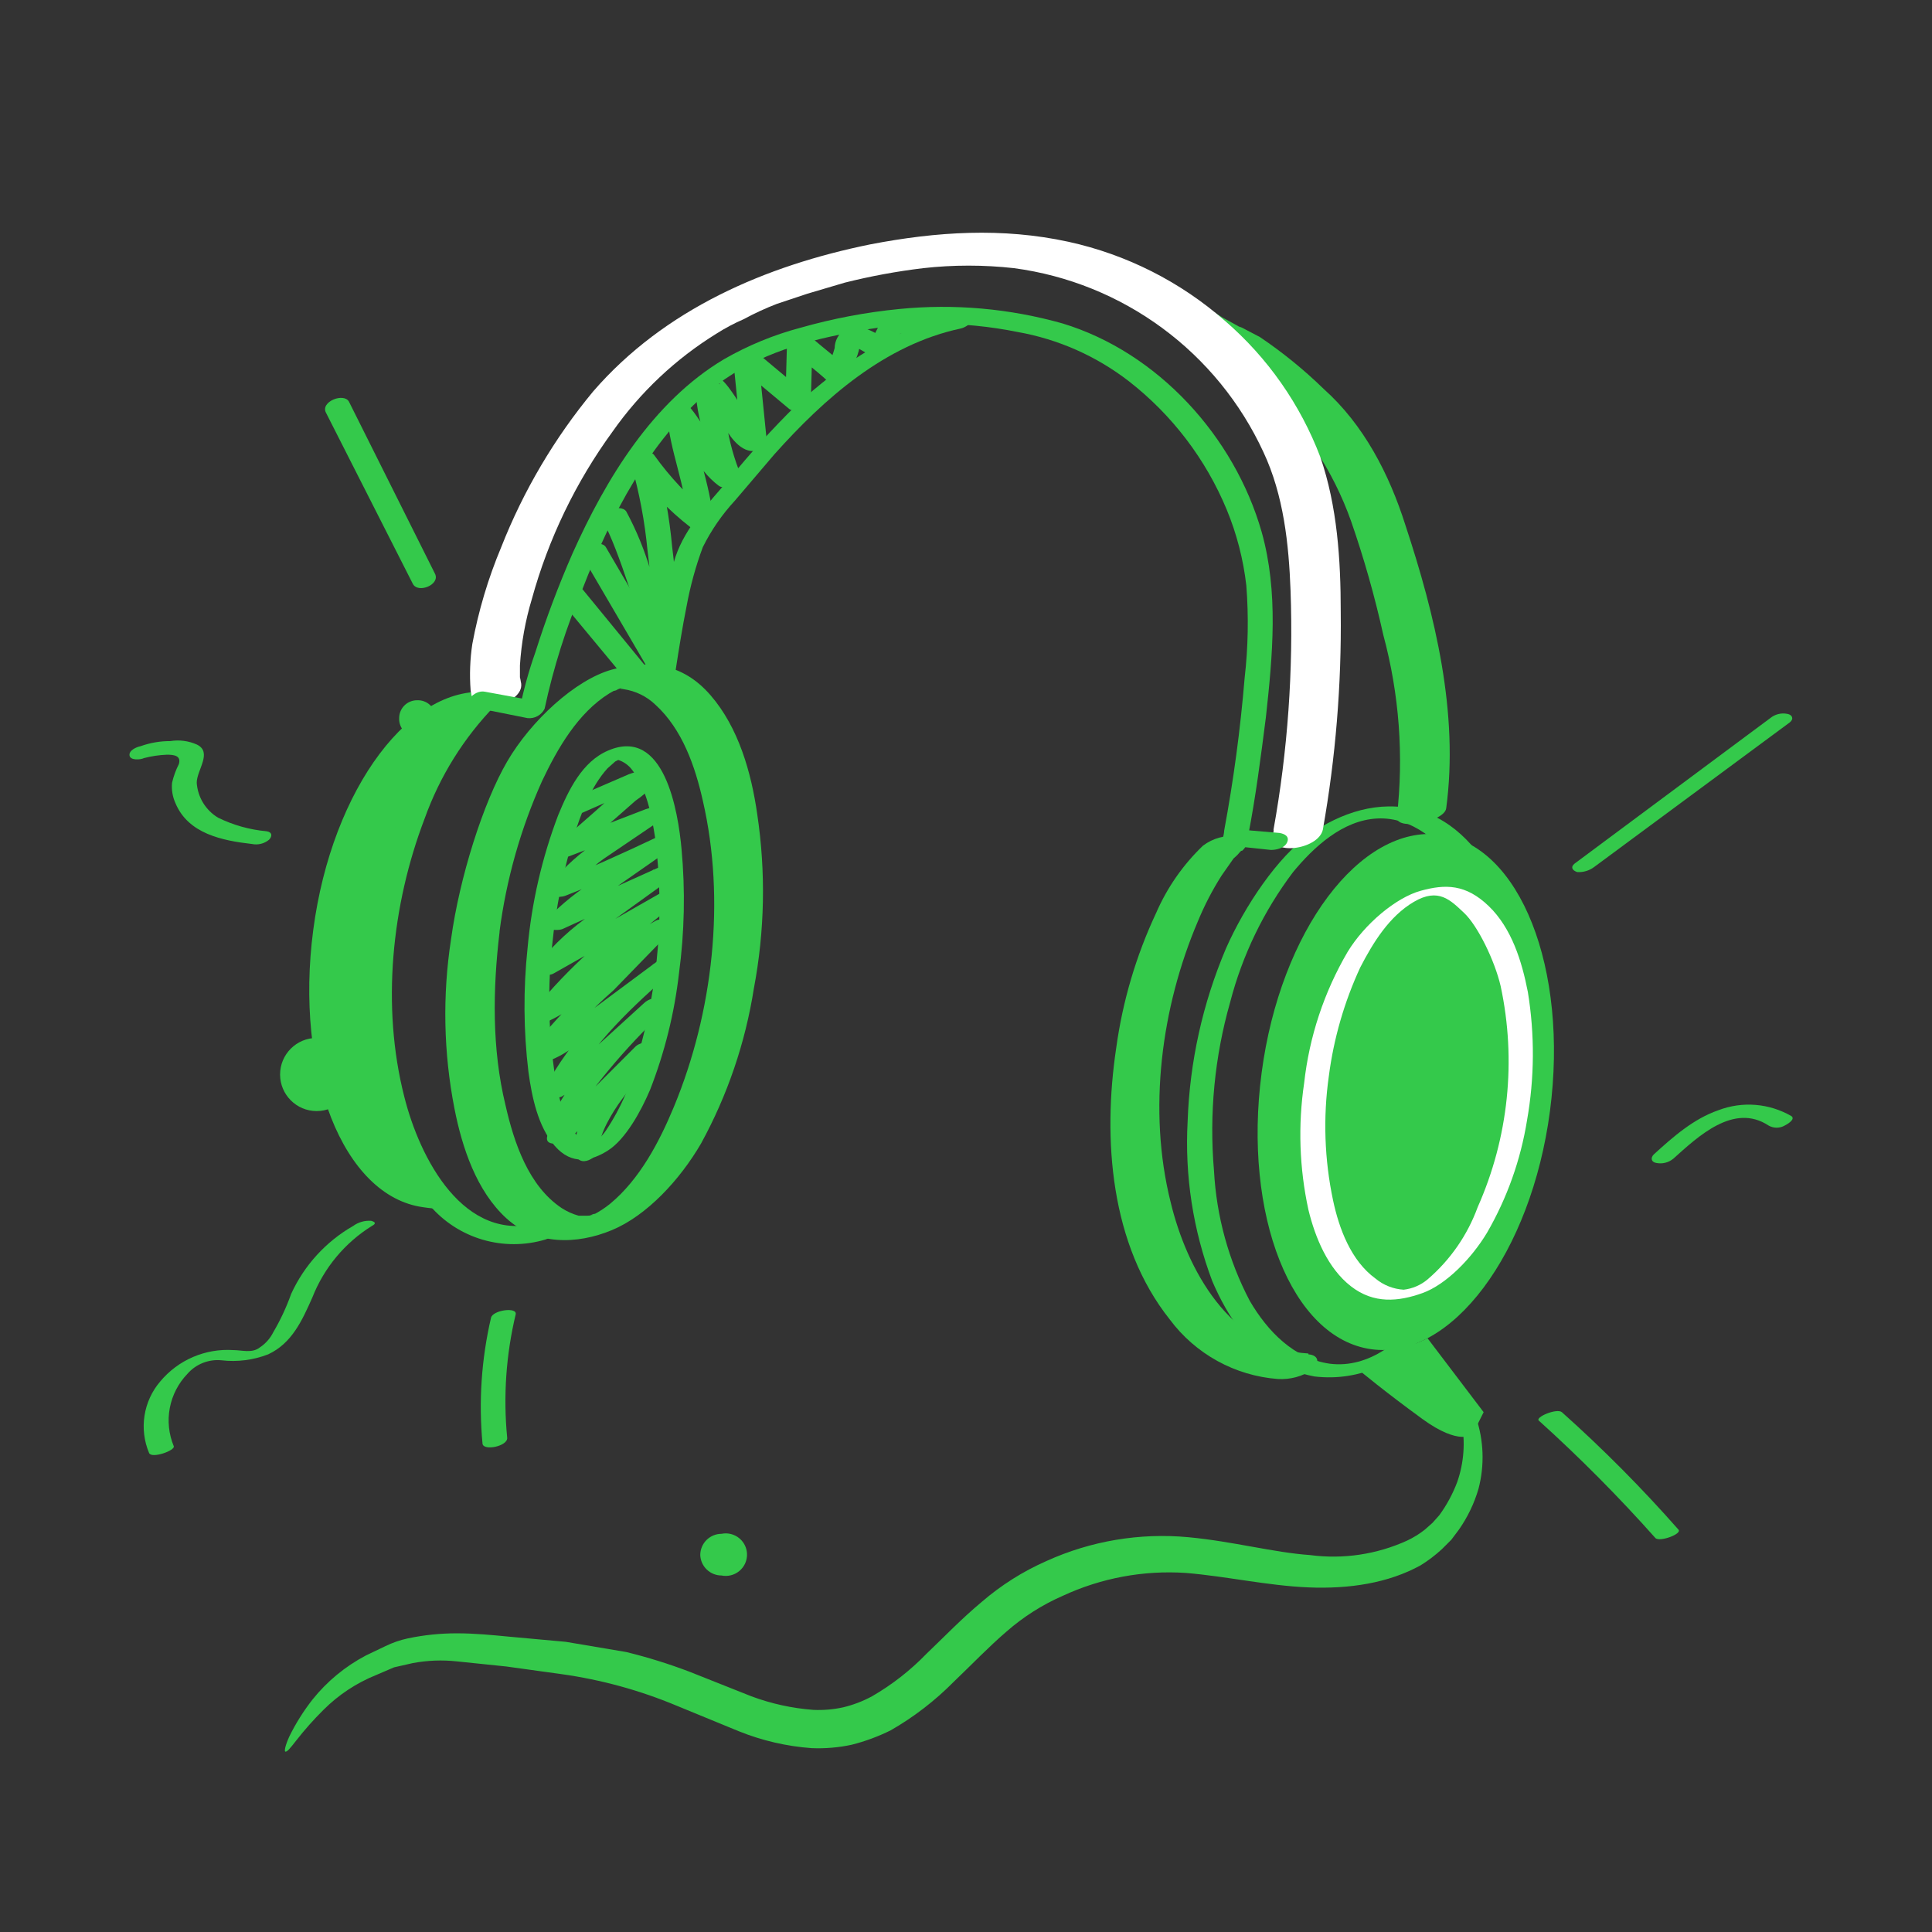 <svg width="212" height="212" viewBox="0 0 212 212" fill="none" xmlns="http://www.w3.org/2000/svg">
<rect x="0" y="0" width="212" height="212" fill="#333333" stroke="none"/>
<path d="M47.72 62.933L38.294 44.08C37.734 43.053 35.12 44.08 35.773 45.293L45.294 64.053C45.853 65.173 48.373 64.146 47.72 62.933ZM174.933 95.133L196.4 79.266C196.866 78.893 196.68 78.426 196.119 78.333C195.793 78.267 195.456 78.275 195.133 78.356C194.81 78.436 194.509 78.588 194.252 78.8L172.786 94.76C172.32 95.133 172.507 95.506 173.066 95.693C173.735 95.736 174.398 95.537 174.933 95.133ZM183.613 127.146C186.319 124.72 190.24 120.986 194.067 123.506C194.337 123.661 194.642 123.743 194.954 123.743C195.265 123.743 195.571 123.661 195.84 123.506C196.027 123.413 197.053 122.853 196.587 122.48C195.382 121.779 194.036 121.356 192.648 121.243C191.259 121.129 189.862 121.329 188.56 121.826C185.853 122.76 183.613 124.72 181.467 126.68C181.094 127.053 181.187 127.519 181.747 127.612C182.073 127.679 182.41 127.671 182.732 127.59C183.056 127.51 183.357 127.358 183.613 127.146ZM29.24 91.213C27.39 91.046 25.587 90.54 23.92 89.72C23.253 89.316 22.692 88.758 22.285 88.092C21.879 87.426 21.64 86.671 21.587 85.893C21.587 84.493 23.36 82.533 21.587 81.693C20.679 81.291 19.674 81.162 18.694 81.32C17.581 81.316 16.475 81.505 15.427 81.88C14.96 81.973 14.12 82.346 14.214 82.906C14.307 83.466 15.427 83.373 15.8 83.186C16.624 82.971 17.469 82.846 18.32 82.813C19.067 82.813 19.907 82.906 19.627 83.84C19.296 84.492 19.045 85.181 18.88 85.893C18.806 86.66 18.935 87.432 19.254 88.133C20.654 91.493 24.387 92.24 27.654 92.613C27.98 92.679 28.317 92.671 28.64 92.59C28.963 92.51 29.263 92.358 29.52 92.146C29.894 91.773 29.894 91.306 29.24 91.213ZM53.88 144.6C52.827 149.124 52.512 153.788 52.947 158.413C53.04 159.252 55.747 158.693 55.654 157.76C55.212 153.228 55.528 148.654 56.587 144.226C56.774 143.386 54.067 143.759 53.88 144.6ZM38.76 134.519C35.765 136.235 33.382 138.846 31.947 141.986C31.428 143.445 30.772 144.851 29.987 146.186C29.648 146.869 29.132 147.449 28.494 147.866C27.654 148.52 26.534 148.147 25.6 148.147C24.085 148.047 22.567 148.308 21.172 148.908C19.777 149.508 18.544 150.431 17.574 151.599C16.665 152.665 16.07 153.963 15.856 155.348C15.642 156.732 15.816 158.149 16.36 159.44C16.64 160.093 19.254 159.159 19.067 158.693C18.518 157.368 18.366 155.913 18.631 154.504C18.897 153.095 19.567 151.794 20.56 150.76C21.018 150.231 21.596 149.819 22.246 149.56C22.895 149.3 23.597 149.199 24.294 149.266C26.032 149.47 27.795 149.246 29.427 148.613C32.04 147.399 33.16 144.88 34.28 142.359C35.559 139.112 37.85 136.363 40.813 134.519C41.373 134.239 41.094 134.053 40.72 133.96C40.022 133.911 39.328 134.109 38.76 134.519ZM34.747 121.919C36.964 121.919 38.761 120.122 38.761 117.906C38.761 115.689 36.964 113.893 34.747 113.893C32.531 113.893 30.734 115.689 30.734 117.906C30.734 120.122 32.531 121.919 34.747 121.919ZM43.8 78.8C43.787 79.065 43.829 79.33 43.922 79.579C44.014 79.827 44.157 80.054 44.34 80.246C44.523 80.438 44.744 80.591 44.988 80.695C45.232 80.8 45.495 80.853 45.76 80.853C46.03 80.853 46.297 80.8 46.546 80.697C46.795 80.594 47.021 80.442 47.212 80.252C47.403 80.061 47.554 79.835 47.657 79.586C47.76 79.336 47.813 79.069 47.813 78.8C47.814 78.534 47.76 78.272 47.656 78.028C47.552 77.783 47.399 77.563 47.207 77.38C47.015 77.196 46.788 77.054 46.539 76.961C46.29 76.868 46.025 76.827 45.76 76.84C45.503 76.84 45.248 76.89 45.01 76.989C44.772 77.087 44.556 77.232 44.374 77.414C44.192 77.596 44.048 77.812 43.949 78.05C43.851 78.287 43.8 78.542 43.8 78.8ZM76.84 170.64C76.864 171.242 77.121 171.812 77.555 172.229C77.991 172.646 78.57 172.88 79.173 172.88C79.512 172.949 79.862 172.941 80.198 172.857C80.533 172.775 80.847 172.618 81.114 172.399C81.382 172.18 81.597 171.905 81.746 171.593C81.969 171.122 82.028 170.589 81.914 170.08C81.8 169.572 81.518 169.116 81.114 168.786C80.847 168.567 80.533 168.411 80.198 168.328C79.862 168.244 79.512 168.237 79.173 168.306C78.554 168.306 77.961 168.552 77.523 168.99C77.086 169.427 76.84 170.021 76.84 170.64Z" fill="#34C94B"/>
<path d="M31.293 192.199C31.48 192.292 31.853 191.826 32.507 190.986C33.43 189.803 34.427 188.681 35.493 187.626C37.145 185.974 39.113 184.672 41.28 183.8L43.24 182.959L45.293 182.493C46.893 182.192 48.529 182.129 50.147 182.306L55.56 182.866L61.627 183.706C65.957 184.312 70.192 185.472 74.227 187.159L81.04 189.959C83.602 190.995 86.31 191.625 89.067 191.826C90.539 191.887 92.013 191.762 93.453 191.453C94.937 191.079 96.376 190.547 97.746 189.866C100.278 188.412 102.601 186.622 104.653 184.546C106.706 182.586 108.479 180.719 110.439 179.039C112.279 177.424 114.357 176.101 116.6 175.119C120.827 173.155 125.482 172.288 130.133 172.6C134.613 172.973 139.093 173.999 143.573 174.186C148.053 174.373 152.346 173.719 155.893 171.759C156.725 171.244 157.506 170.65 158.226 169.986L159.253 168.96L160.093 167.839C161.049 166.474 161.774 164.96 162.239 163.36C162.917 160.776 162.819 158.049 161.96 155.519C161.403 153.974 160.51 152.572 159.347 151.413C158.599 150.666 158.04 150.293 157.946 150.386C157.853 150.48 158.133 151.039 158.693 151.88C159.419 153.175 159.983 154.554 160.373 155.986C160.808 158.197 160.647 160.484 159.906 162.612C159.421 163.909 158.761 165.133 157.946 166.253L157.199 167.093L156.36 167.839C155.755 168.318 155.098 168.725 154.4 169.053C151.072 170.569 147.385 171.118 143.759 170.64C139.746 170.359 135.36 169.146 130.413 168.68C125.079 168.18 119.706 169.08 114.827 171.293C112.253 172.426 109.863 173.936 107.733 175.772C105.493 177.639 103.626 179.599 101.666 181.466C99.902 183.291 97.891 184.862 95.693 186.133C94.692 186.674 93.626 187.082 92.52 187.347C91.448 187.582 90.35 187.676 89.253 187.626C86.923 187.453 84.629 186.95 82.44 186.133L75.626 183.426C73.37 182.57 71.064 181.853 68.72 181.279L62.093 180.16L55.933 179.599C53.973 179.412 52.107 179.226 50.147 179.226C48.328 179.223 46.513 179.41 44.733 179.786C43.893 179.967 43.079 180.249 42.307 180.626L40.16 181.652C37.886 182.847 35.884 184.499 34.28 186.506C33.305 187.754 32.46 189.099 31.76 190.519C31.293 191.546 31.2 192.106 31.293 192.199ZM55.187 76.186L53.973 76C45.2 74.786 36.427 86.453 34.373 102.04C32.32 117.626 37.64 131.252 46.413 132.466C47.627 132.653 51.173 133.026 50.147 132.186C44.547 127.613 44.173 120.986 41.84 113.24C39.507 105.493 45.107 90.093 48.187 83.56C51.267 77.026 55.187 76.186 55.187 76.186Z" fill="#34C94B"/>
<path d="M158.693 88.693C160.093 78.24 157.48 67.506 154.213 57.613C152.44 52.013 149.639 46.6 145.253 42.68C143.094 40.577 140.751 38.672 138.253 36.987L136.293 35.96C135.453 35.587 136.479 36.053 136.013 35.867L134.146 34.84C132.373 33.72 130.599 32.6 128.733 31.573C127.451 30.652 126.074 29.869 124.626 29.24C123.344 28.992 122.015 29.224 120.893 29.893C120.24 30.173 119.12 31.107 120.24 31.573H120.427C120.706 31.666 120.147 31.387 120.52 31.573L121.173 31.947L123.319 33.16L128.266 36.147L131.627 38.013C134.154 39.361 136.478 41.057 138.532 43.053C140.745 44.856 142.692 46.962 144.319 49.306C145.939 51.752 147.255 54.384 148.24 57.147C149.665 61.243 150.849 65.419 151.786 69.653C153.542 76.156 154.049 82.934 153.279 89.626C153.093 91.213 158.506 90.186 158.693 88.693ZM59.293 134.146C50.893 136.573 46.04 127.053 44.36 120.333C41.84 110.439 42.96 99.333 46.6 89.813C48.263 85.168 50.905 80.935 54.347 77.4C54.456 77.307 54.535 77.184 54.577 77.047C54.618 76.91 54.62 76.764 54.58 76.626C54.541 76.489 54.463 76.365 54.355 76.271C54.248 76.176 54.115 76.115 53.973 76.093C53.65 75.983 53.302 75.968 52.971 76.051C52.64 76.134 52.34 76.311 52.107 76.56C44.547 83.746 41.28 95.04 40.533 105.026C40.016 110.341 40.395 115.704 41.653 120.893C42.68 124.999 44.36 129.199 47.16 132.28C48.687 134.064 50.7 135.366 52.953 136.029C55.206 136.691 57.603 136.686 59.853 136.013C61.44 135.546 60.973 133.586 59.293 134.146Z" fill="#34C94B"/>
<path d="M49.493 103.066C48.543 109.232 48.669 115.516 49.867 121.639C50.707 125.933 52.293 130.693 55.56 133.68C58.827 136.666 63.307 136.573 67.133 134.987C70.96 133.4 74.6 129.48 76.933 125.466C79.826 120.179 81.783 114.432 82.72 108.479C83.918 102.168 84.044 95.7 83.093 89.347C82.44 84.773 81.04 79.826 77.96 76.28C74.88 72.733 71.147 72.36 67.133 73.48C63.12 74.6 58.267 79.08 55.653 83.56C53.04 88.04 50.427 96.253 49.493 103.066C49.214 104.746 54.627 103.813 54.813 102.226C55.553 96.521 57.125 90.955 59.48 85.706C61.16 82.16 63.4 78.24 66.853 76.093L67.507 75.72C66.947 76 68.253 75.533 67.6 75.72L68.067 75.533C67.32 75.72 67.973 75.533 68.16 75.533C68.347 75.533 67.973 75.626 68.16 75.626C68.347 75.626 67.973 75.533 68.44 75.626C69.737 75.816 70.943 76.403 71.893 77.306C74.88 80.013 76.28 84.12 77.12 87.853C79.64 98.773 78.24 111.093 73.947 121.453C72.36 125.279 70.213 129.386 66.947 132.093C66.369 132.562 65.743 132.969 65.08 133.307C64.053 133.587 65.827 132.932 65.08 133.307L64.52 133.493C65.267 133.307 64.613 133.4 64.427 133.4H63.493C62.832 133.217 62.202 132.933 61.627 132.559C57.987 130.133 56.4 125.373 55.467 121.266C53.973 115.106 54.067 108.573 54.813 102.32C55.093 100.453 49.68 101.48 49.493 103.066ZM143.573 148.52C134.987 148.052 130.226 139.28 128.453 131.906C125.933 121.826 127.427 110.533 131.44 101.106C132.161 99.353 133.035 97.666 134.053 96.066L135.36 94.2C135.601 94.006 135.82 93.787 136.013 93.546L136.199 93.36H136.293C137.04 92.706 136.947 91.96 135.826 91.773C134.465 91.6 133.091 91.969 132 92.8C129.816 94.892 128.071 97.399 126.866 100.173C124.662 104.87 123.184 109.873 122.48 115.013C120.986 124.999 121.827 136.573 128.36 144.786C129.754 146.659 131.533 148.211 133.578 149.338C135.623 150.466 137.885 151.141 140.214 151.319C141.566 151.401 142.909 151.04 144.04 150.293C144.786 149.639 144.786 148.706 143.573 148.613V148.52Z" fill="#34C94B"/>
<path d="M145.906 149.639C141.986 149.079 139.093 146.092 137.132 142.733C134.814 138.31 133.477 133.439 133.212 128.453C132.676 122.236 133.277 115.974 134.986 109.973C136.327 104.805 138.674 99.953 141.893 95.693C144.132 92.986 147.306 90 151.133 89.813C154.959 89.626 158.133 92.426 160.186 95.413C162.239 98.4 164.293 104.28 164.946 109.04C165.677 115.182 165.329 121.404 163.919 127.426C162.636 133.373 160.09 138.975 156.453 143.853C153.932 147.026 150.293 150.2 145.906 149.639C145.237 149.597 144.574 149.795 144.039 150.2C143.666 150.573 143.666 150.946 144.226 151.039C154.493 152.253 161.493 141.799 164.666 133.493C166.994 127.258 168.134 120.641 168.026 113.986C167.933 108.293 166.999 102.413 164.479 97.28C162.612 93.546 159.72 90 155.519 88.88C151.319 87.76 147.12 89.16 143.666 91.587C140.213 94.013 136.573 99.426 134.519 104.093C131.97 110.098 130.547 116.52 130.32 123.04C129.992 129.013 130.914 134.989 133.026 140.587C134.706 144.507 137.32 148.52 141.426 150.2C142.327 150.577 143.265 150.859 144.226 151.039C144.573 151.093 144.93 151.072 145.268 150.976C145.606 150.878 145.92 150.71 146.186 150.48C146.56 150.107 146.56 149.732 145.906 149.639Z" fill="#34C94B"/>
<path d="M138.439 117.719C136.386 133.307 141.706 146.84 150.48 148.053C159.253 149.266 168.026 137.506 170.079 121.92C172.132 106.333 166.813 92.706 158.04 91.586C149.266 90.466 140.492 102.133 138.439 117.719ZM168.866 155.893C173.359 159.951 177.628 164.251 181.652 168.773C182.12 169.24 184.639 168.306 184.173 167.839C180.172 163.295 175.902 158.993 171.386 154.959C170.826 154.493 168.399 155.519 168.866 155.893Z" fill="#34C94B"/>
<path d="M149.173 150.386C149.173 150.386 151.973 152.72 156.08 155.707C160.186 158.693 161.586 157.387 161.586 157.387L162.8 154.959L156.639 146.84C155.616 147.382 154.514 147.761 153.372 147.959C152.537 148.029 151.727 148.283 151.001 148.703C150.275 149.123 149.651 149.698 149.173 150.386ZM57.893 104C57.411 108.531 57.442 113.102 57.987 117.626C58.36 120.333 59.013 123.599 60.88 125.747C62.747 127.893 64.893 127.426 66.76 126.213C68.627 124.999 70.307 122.013 71.333 119.586C72.936 115.478 74.003 111.18 74.507 106.799C75.112 102.282 75.205 97.711 74.787 93.173C74.413 89.066 72.92 79.733 66.76 82.346C63.867 83.56 62.373 86.733 61.253 89.44C59.477 94.118 58.347 99.016 57.893 104C57.8 105.026 60.507 104.466 60.6 103.626C60.999 99.641 61.78 95.702 62.933 91.866C63.773 89.253 64.8 86.36 66.667 84.306L67.507 83.56L67.88 83.373C67.973 83.28 67.693 83.28 67.787 83.373C68.422 83.566 68.979 83.958 69.373 84.493C70.96 86.546 71.52 89.533 71.893 91.96C72.913 99.937 72.278 108.039 70.027 115.759C69.373 118.725 68.17 121.543 66.48 124.067C66.009 124.741 65.405 125.312 64.707 125.747C64.987 125.652 64.8 125.652 64.613 125.652L63.68 124.999C61.72 123.133 61.16 119.773 60.787 117.253C60.165 112.736 60.103 108.159 60.6 103.626C60.693 102.6 57.987 103.066 57.893 104Z" fill="#34C94B"/>
<path d="M154.867 149.079C154.774 149.266 154.774 149.453 154.679 149.639V149.359C154.679 149.432 154.664 149.503 154.631 149.568C154.598 149.633 154.551 149.689 154.493 149.732L154.679 149.453C154.517 149.662 154.33 149.85 154.12 150.013L154.4 149.826L153.84 150.2L154.213 150.013H154.026C153.883 150.054 153.751 150.125 153.639 150.221C153.526 150.318 153.435 150.438 153.374 150.573C153.288 150.66 153.24 150.778 153.24 150.899C153.24 151.021 153.288 151.139 153.374 151.226C153.473 151.32 153.59 151.393 153.718 151.441C153.846 151.49 153.983 151.512 154.12 151.506C154.295 151.547 154.476 151.551 154.653 151.52C154.829 151.488 154.997 151.42 155.147 151.319C155.712 151.087 156.221 150.737 156.64 150.293C156.884 150.093 157.076 149.836 157.2 149.546L157.48 148.706C157.484 148.597 157.46 148.488 157.411 148.39C157.363 148.293 157.29 148.209 157.2 148.147H156.266L155.24 148.52C155.054 148.706 154.774 148.893 154.774 149.173L154.867 149.079ZM157.106 152.067C157.012 152.253 157.012 152.44 156.919 152.626V152.346C156.919 152.418 156.902 152.491 156.87 152.555C156.838 152.62 156.791 152.676 156.733 152.72L156.919 152.44L156.36 152.999L156.639 152.813L156.08 153.186L156.453 152.999H156.266C156.123 153.039 155.991 153.111 155.878 153.208C155.765 153.304 155.675 153.424 155.613 153.559C155.528 153.646 155.48 153.764 155.48 153.886C155.48 154.008 155.528 154.126 155.613 154.213C155.712 154.307 155.83 154.381 155.958 154.428C156.086 154.476 156.223 154.498 156.36 154.493C156.713 154.53 157.069 154.464 157.387 154.306C157.934 154.042 158.437 153.696 158.879 153.279C159.066 152.999 159.347 152.813 159.44 152.533L159.72 151.692C159.723 151.583 159.699 151.475 159.651 151.378C159.602 151.28 159.53 151.195 159.44 151.133L158.972 150.946H158.506L157.48 151.319C157.292 151.506 157.012 151.692 157.012 151.973L157.106 152.067Z" fill="#34C94B"/>
<path d="M143.106 118.84C142.421 123.465 142.579 128.177 143.573 132.746C144.319 135.826 145.719 139.186 148.24 141.146C150.76 143.106 153.466 142.827 156.08 141.893C158.693 140.96 161.493 138.066 163.173 135.267C165.374 131.461 166.861 127.286 167.56 122.946C168.384 118.288 168.416 113.523 167.653 108.854C167 105.493 165.879 101.853 163.36 99.426C160.839 97 158.599 97 155.893 97.746C153.186 98.493 149.732 101.386 147.866 104.466C145.29 108.871 143.668 113.768 143.106 118.84C143.013 119.12 145.719 118.933 145.813 118.092C146.348 113.958 147.513 109.929 149.266 106.146C150.666 103.44 152.44 100.546 155.146 98.96C157.853 97.373 159.159 98.773 160.653 100.173C162.146 101.573 164.013 105.4 164.666 108.199C166.415 116.351 165.533 124.848 162.146 132.466C161.023 135.54 159.126 138.272 156.639 140.399C155.897 141.02 154.988 141.41 154.026 141.52C152.897 141.453 151.818 141.028 150.946 140.306C148.24 138.346 146.933 134.799 146.279 131.72C145.331 127.239 145.173 122.627 145.813 118.092C145.813 117.906 143.2 118.092 143.106 118.84ZM145.16 91.026C146.557 83.141 147.213 75.141 147.12 67.133C147.12 61.44 146.746 55.56 144.88 50.147C142.689 44.378 139.096 39.246 134.426 35.213C129.528 30.915 123.619 27.928 117.253 26.533C109.973 24.947 102.786 25.413 95.506 26.813C84.026 29.147 72.919 33.907 65.08 42.96C60.838 48.084 57.435 53.849 55 60.04C53.564 63.463 52.5 67.03 51.826 70.68C51.576 72.348 51.513 74.038 51.64 75.72C51.64 75.906 51.733 76.093 51.733 76.28C52.386 78.52 57.8 77.12 57.146 74.787C57.124 74.629 57.093 74.473 57.053 74.32V73.013C57.207 70.544 57.646 68.102 58.36 65.733C60.181 59.119 63.185 52.89 67.226 47.347C70.258 43.036 74.131 39.385 78.613 36.613C79.566 36.007 80.564 35.477 81.599 35.027C82.776 34.39 83.992 33.829 85.24 33.347L88.6 32.227L92.706 31.013C95.532 30.304 98.4 29.774 101.293 29.427C104.611 29.054 107.961 29.054 111.28 29.427C117.166 30.214 122.759 32.474 127.539 35.998C132.32 39.522 136.133 44.196 138.626 49.587C140.866 54.346 141.426 59.76 141.613 64.8C141.928 73.584 141.302 82.376 139.746 91.026C139.774 91.188 139.741 91.355 139.653 91.493C139.185 94.013 144.692 93.266 145.16 91.026Z" fill="white"/>
<path d="M52.293 77.68L57.893 78.8C58.272 78.839 58.654 78.762 58.987 78.579C59.321 78.395 59.591 78.114 59.76 77.773C60.735 73.232 62.141 68.794 63.96 64.52C67.04 56.587 71.24 48.373 77.867 42.867C82.253 39.227 87.666 37.547 93.173 36.52C99.262 35.229 105.551 35.197 111.653 36.427C116.107 37.214 120.303 39.071 123.88 41.84C128.616 45.53 132.314 50.386 134.613 55.933C135.709 58.589 136.431 61.385 136.759 64.24C137.024 67.629 136.962 71.036 136.573 74.413C136.108 80.016 135.361 85.592 134.333 91.12C134.315 91.438 134.253 91.752 134.146 92.053C134.053 92.52 134.706 92.8 135.08 92.8L139.466 93.266C140.026 93.266 140.96 93.08 141.24 92.426C141.52 91.773 140.96 91.493 140.399 91.4L136.013 91.026L136.947 91.773C137.786 87.48 138.346 83.093 138.907 78.706C139.653 71.893 140.306 64.987 138.439 58.36C135.453 47.907 127.053 38.667 116.6 35.493C110.778 33.85 104.7 33.312 98.68 33.907C95.017 34.266 91.393 34.953 87.853 35.96C84.914 36.737 82.089 37.898 79.453 39.413C71.613 44.08 66.48 52.573 62.84 60.693C61.278 64.257 59.907 67.903 58.733 71.613C58.032 73.594 57.471 75.621 57.053 77.68C57.057 77.73 57.051 77.781 57.035 77.829C57.019 77.877 56.994 77.922 56.96 77.96L58.827 76.933L53.227 75.906C52.013 75.626 50.427 77.4 52.293 77.68Z" fill="#34C94B"/>
<path d="M61.44 65.826L68.72 74.6C69.094 75.16 70.027 74.973 70.493 74.787C70.96 74.6 71.614 73.947 71.147 73.48L63.96 64.707C63.709 64.481 63.393 64.341 63.057 64.308C62.722 64.274 62.384 64.348 62.093 64.52C61.72 64.707 61.067 65.36 61.44 65.826Z" fill="#34C94B"/>
<path d="M63.96 61.16L71.333 73.76C71.893 74.693 74.506 73.76 73.853 72.64L66.48 60.04C65.919 59.106 63.306 60.04 63.96 61.16Z" fill="#34C94B"/>
<path d="M102.693 35.493C102.519 35.21 102.27 34.981 101.973 34.833C101.676 34.684 101.343 34.622 101.013 34.653C100.453 34.56 99.426 34.933 99.053 34.653C98.639 34.441 98.162 34.39 97.713 34.51C97.264 34.631 96.877 34.915 96.626 35.307C96.253 36.24 95.693 37.08 95.319 38.107L97.653 37.453C96.253 36.707 94.386 35.213 92.706 36.147C92.367 36.373 92.088 36.678 91.893 37.035C91.698 37.393 91.593 37.793 91.586 38.2C91.306 39.227 90.84 40.253 90.653 41.28L93.266 40.627C91.866 39.32 90.373 38.2 88.973 36.987C87.573 35.773 86.453 36.52 86.359 37.64L86.173 44.173L88.6 43.333L82.906 38.573C82.159 37.92 80.386 38.667 80.479 39.693L81.413 48.933L82.159 47.72C83.559 48 83.933 48 83.466 47.627L83.093 47.16C82.792 46.858 82.54 46.512 82.346 46.133L80.666 43.52C79.826 42.307 78.333 39.88 76.559 41.653C74.786 43.427 76.186 42.773 76.373 43.427C76.461 44.499 76.648 45.562 76.933 46.6C77.217 48.779 77.781 50.912 78.613 52.947L80.946 51.733C78.706 50.053 77.586 46.973 75.813 44.827C75.253 44.08 73.2 44.453 73.2 45.48C73.48 49.493 75.253 53.227 75.439 57.24L77.866 56.4C75.565 54.534 73.525 52.368 71.799 49.96C71.24 49.12 68.906 49.773 69.279 50.986C70.157 54.068 70.75 57.224 71.053 60.413C71.475 63.631 71.662 66.875 71.613 70.12L74.226 69.373C72.919 67.413 72.266 64.893 71.426 62.746C70.759 60.449 69.852 58.228 68.719 56.12C68.066 55.187 65.453 56.213 66.2 57.333C66.946 58.453 68.159 61.813 68.906 64.053C69.653 66.293 70.4 68.626 71.706 70.587C73.013 72.546 74.32 70.867 74.32 69.84C74.365 66.564 74.178 63.289 73.76 60.04C73.457 56.727 72.864 53.448 71.986 50.24L69.373 51.173C71.174 53.72 73.345 55.985 75.813 57.893C76.373 58.453 78.239 57.987 78.239 57.053C77.96 53.04 76.186 49.306 76 45.293L73.386 45.947C75.253 48.28 76.373 51.453 78.893 53.32C79.546 53.786 81.786 53.227 81.32 52.2C80.564 50.373 80.031 48.461 79.733 46.507C79.546 45.387 79.266 44.36 79.079 43.24C79.095 42.895 79.064 42.55 78.986 42.213C78.893 42.12 78.893 41.933 78.986 42.12C79.079 42.307 76.466 42.307 76.84 42.96C77.207 43.516 77.612 44.046 78.053 44.547C78.613 45.387 79.173 46.227 79.639 47.067C80.106 47.907 81.599 50.147 83.373 49.306C83.611 49.241 83.818 49.092 83.955 48.886C84.093 48.68 84.151 48.432 84.12 48.187L83.186 38.947L80.853 40.067L86.546 44.827C87.106 45.387 88.879 44.92 88.973 43.987L89.159 37.453L86.546 38.107C87.853 39.413 89.439 40.533 90.746 41.747C92.053 42.96 93.173 42.213 93.359 41.093C93.462 40.508 93.65 39.942 93.919 39.413C94.161 38.848 94.319 38.251 94.386 37.64C94.386 37.36 94.293 37.36 93.826 37.64C93.359 37.92 93.173 37.827 93.733 38.013L94.293 38.293L95.6 39.04C95.999 39.247 96.462 39.295 96.895 39.174C97.328 39.053 97.699 38.771 97.933 38.387C98.306 37.36 98.866 36.52 99.239 35.587L96.906 36.24C97.495 36.593 98.189 36.725 98.866 36.613C99.146 36.613 100.079 36.427 100.266 36.613C100.453 36.8 103.533 36.613 102.693 35.493ZM63.96 89.16L70.96 86.08H69.374C68.814 85.8 68.44 86.36 67.973 86.733L67.04 87.48L65.267 89.066C63.867 90.28 62.56 91.493 61.067 92.613C59.574 93.733 60.413 93.36 60.787 93.826C61.16 94.293 62.093 94.106 62.56 93.92L72.08 90.28L70.587 88.973C66.947 91.4 62.654 93.733 60.133 97.466C59.48 98.586 61.533 98.493 62 98.306C65.827 96.813 69.56 95.133 73.2 93.36L71.8 92.053L65.547 96.44C63.532 97.662 61.682 99.136 60.04 100.826C59.014 101.946 60.974 102.226 61.72 101.946C65.547 100.173 69.467 98.586 73.2 96.72L71.707 95.413L64.987 100.266C62.77 101.77 60.788 103.594 59.107 105.68C58.267 106.799 60.04 107.267 60.787 106.799L73.48 99.613L71.987 98.306C67.133 102.133 62.373 106.053 58.547 110.907C57.614 112.119 59.48 112.399 60.227 112.026C65.174 109.693 68.44 105.12 73.2 102.506L71.427 101.48C69.187 103.626 67.04 106.053 64.8 108.2C62.292 110.428 60.01 112.897 57.987 115.573C57.334 116.507 59.014 116.693 59.48 116.6C62.093 116.039 64.334 113.706 66.48 112.119L73.76 106.706L71.707 105.773C67.133 109.786 62.56 113.986 59.76 119.493C59.2 120.52 60.974 120.613 61.627 120.333C63.607 119.175 65.426 117.763 67.04 116.133L72.92 110.813L70.68 110.066C68.347 112.399 66.2 114.827 64.147 117.253C62.093 119.679 60.6 121.826 60.04 124.72C59.76 126.027 62.093 125.373 62.56 124.906C65.734 121.826 68.907 118.747 71.987 115.573L69.747 114.827L65.174 120.986C63.96 122.666 62.84 124.346 63.12 126.4C63.4 128.453 65.92 126.959 65.827 125.747C65.734 124.533 67.133 122.107 68.254 120.613L71.987 115.573C73.107 114.173 70.493 114.079 69.747 114.827L60.32 124.253L62.747 124.44C63.307 121.639 65.08 119.493 66.853 117.346C68.627 115.2 70.773 112.96 72.92 110.813C73.004 110.717 73.061 110.601 73.088 110.477C73.114 110.353 73.109 110.224 73.071 110.102C73.034 109.981 72.966 109.871 72.874 109.783C72.783 109.695 72.67 109.632 72.547 109.6C72.222 109.511 71.879 109.507 71.552 109.588C71.225 109.67 70.925 109.835 70.68 110.066L65.454 114.827C63.943 116.364 62.25 117.712 60.413 118.84L62.28 119.679C65.08 114.359 69.56 110.346 73.947 106.426C74.413 106.053 74.227 105.586 73.76 105.306C73.466 105.191 73.147 105.156 72.835 105.205C72.524 105.255 72.231 105.386 71.987 105.586L65.454 110.439L62.28 112.773C61.363 113.699 60.245 114.402 59.014 114.827L60.6 115.853C62.593 113.238 64.845 110.83 67.32 108.666L73.667 102.133C74.787 101.106 72.734 100.64 71.987 101.013C67.227 103.626 63.96 108.293 59.107 110.533L60.787 111.653C64.427 106.893 69.093 103.16 73.76 99.426C75.067 98.4 73.293 97.56 72.267 98.12L59.667 105.306L61.347 106.426C62.996 104.371 64.948 102.578 67.133 101.106L73.48 96.533C74.88 95.6 73.013 94.76 71.987 95.32L60.6 100.453L62.28 101.573C63.773 99.8 65.827 98.586 67.694 97.28L73.573 93.173C74.974 92.24 73.107 91.4 72.08 91.866C68.347 93.64 64.614 95.32 60.88 96.813L62.747 97.746C63.852 96.189 65.246 94.859 66.853 93.826L72.36 90.093C72.534 90.028 72.678 89.9 72.763 89.734C72.848 89.568 72.868 89.377 72.819 89.197C72.786 89.078 72.725 88.969 72.64 88.88C72.174 88.413 71.427 88.6 70.867 88.787L61.44 92.426L62.84 93.733C64.427 92.52 65.92 91.213 67.413 89.906L69.747 87.853C70.461 87.368 71.118 86.805 71.707 86.173C71.987 85.613 72.08 85.053 71.614 84.68C71.147 84.306 69.747 84.68 69 84.96L62.747 87.666C62.28 87.853 61.72 88.506 62.093 88.973C62.467 89.44 63.493 89.347 63.96 89.16Z" fill="#34C94B"/>
<path d="M74.133 73.573C74.507 71.147 74.88 68.813 75.347 66.48C75.751 64.286 76.344 62.131 77.12 60.04C78.05 58.168 79.245 56.439 80.666 54.907L84.96 49.867C90.466 43.706 97.093 37.827 105.4 36.053C105.866 35.96 106.706 35.493 106.613 34.933C106.519 34.373 105.493 34.467 105.026 34.56C98.213 35.96 92.333 39.88 87.293 44.547C84.722 47.087 82.291 49.767 80.013 52.573C77.773 55.187 75.253 57.8 74.133 61.066C72.768 65.218 71.861 69.505 71.427 73.853C71.333 74.973 74.04 74.6 74.133 73.573Z" fill="#34C94B"/>
</svg>
